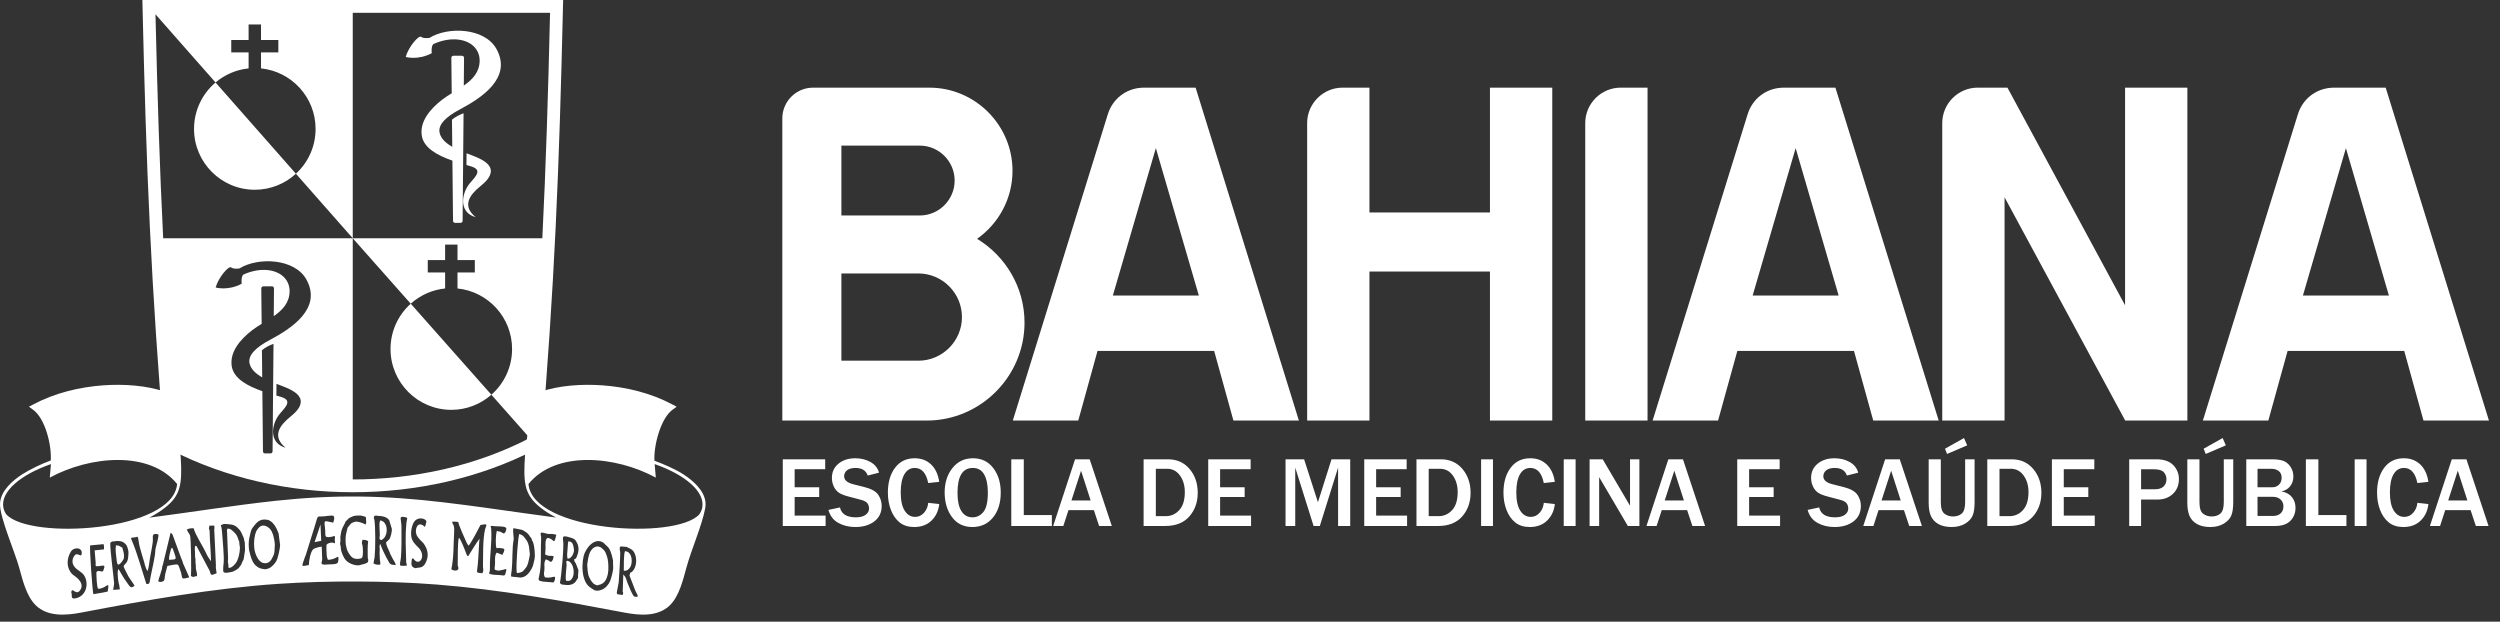 <svg width="189" height="47" viewBox="0 0 189 47" fill="none" xmlns="http://www.w3.org/2000/svg">
<rect x="0" y="0" width="189" height="47" fill="#333333" stroke="none"/>
<path d="M62.416 39.764H59.178V34.723H62.385V35.473H60.075V36.839H61.931V37.571H60.075V38.981H62.416V39.764ZM62.63 38.549L63.503 38.361C63.607 38.86 64.009 39.11 64.708 39.11C65.026 39.11 65.272 39.047 65.444 38.919C65.616 38.791 65.7 38.632 65.7 38.442C65.7 38.304 65.662 38.177 65.585 38.06C65.506 37.943 65.339 37.85 65.084 37.785L64.131 37.533C63.804 37.447 63.563 37.349 63.408 37.24C63.252 37.13 63.126 36.975 63.033 36.776C62.939 36.577 62.892 36.364 62.892 36.137C62.892 35.687 63.058 35.325 63.39 35.053C63.721 34.781 64.144 34.645 64.66 34.645C65.088 34.645 65.471 34.74 65.809 34.929C66.145 35.118 66.362 35.387 66.454 35.735L65.598 35.95C65.468 35.568 65.161 35.377 64.679 35.377C64.398 35.377 64.184 35.435 64.038 35.553C63.891 35.672 63.816 35.822 63.816 36.005C63.816 36.292 64.048 36.494 64.51 36.61L65.358 36.824C65.872 36.954 66.216 37.147 66.392 37.402C66.567 37.657 66.655 37.939 66.655 38.246C66.655 38.741 66.47 39.131 66.101 39.415C65.732 39.7 65.254 39.841 64.667 39.843C64.173 39.841 63.741 39.737 63.369 39.527C62.997 39.318 62.751 38.993 62.63 38.549ZM70.173 38.013L71.006 38.106C70.952 38.611 70.758 39.027 70.426 39.352C70.094 39.679 69.658 39.841 69.117 39.843C68.662 39.841 68.291 39.726 68.009 39.494C67.724 39.264 67.506 38.949 67.353 38.552C67.2 38.157 67.123 37.719 67.123 37.242C67.123 36.474 67.303 35.848 67.663 35.367C68.023 34.885 68.52 34.645 69.149 34.645C69.644 34.645 70.056 34.798 70.385 35.107C70.712 35.415 70.919 35.855 71.006 36.428L70.173 36.518C70.019 35.757 69.68 35.377 69.157 35.377C68.821 35.377 68.56 35.534 68.374 35.851C68.188 36.167 68.095 36.627 68.095 37.226C68.095 37.838 68.195 38.298 68.394 38.609C68.593 38.921 68.857 39.077 69.187 39.077C69.45 39.077 69.673 38.972 69.859 38.763C70.043 38.554 70.148 38.304 70.173 38.013ZM73.515 39.843C72.853 39.841 72.337 39.59 71.968 39.089C71.6 38.586 71.416 37.965 71.416 37.226C71.416 36.493 71.612 35.878 72.003 35.386C72.396 34.891 72.914 34.645 73.555 34.645C74.203 34.645 74.716 34.891 75.091 35.386C75.468 35.878 75.656 36.496 75.656 37.238C75.656 38.015 75.46 38.645 75.07 39.124C74.679 39.603 74.161 39.841 73.515 39.843ZM73.523 39.11C73.847 39.11 74.12 38.975 74.345 38.704C74.569 38.433 74.681 37.943 74.681 37.23C74.681 36.651 74.587 36.198 74.403 35.87C74.219 35.541 73.931 35.377 73.541 35.377C72.771 35.377 72.387 36.003 72.387 37.257C72.387 37.864 72.484 38.325 72.682 38.639C72.877 38.954 73.158 39.11 73.523 39.11ZM79.52 39.764H76.453V34.723H77.398V38.941H79.52V39.764ZM84.053 39.764H83.093L82.695 38.564H80.777L80.387 39.764H79.62L81.274 34.723H82.38L84.053 39.764ZM82.453 37.837L81.727 35.586L81 37.837H82.453ZM86.457 39.764V34.723H88.294C88.974 34.723 89.519 34.966 89.93 35.453C90.341 35.938 90.548 36.538 90.548 37.253C90.548 37.966 90.335 38.564 89.912 39.045C89.489 39.525 88.882 39.764 88.093 39.764H86.457ZM87.381 39.022H88.13C88.532 39.022 88.872 38.869 89.152 38.564C89.432 38.259 89.572 37.803 89.572 37.201C89.572 36.708 89.451 36.292 89.206 35.95C88.96 35.61 88.638 35.439 88.236 35.439H87.381V39.022ZM94.581 39.764H91.342V34.723H94.548V35.473H92.24V36.839H94.095V37.571H92.24V38.981H94.581V39.764ZM102.076 39.764H101.16V35.35L99.779 39.764H99.308L97.92 35.35V39.764H97.187V34.723H98.591L99.636 37.969L100.663 34.723H102.076V39.764ZM106.376 39.764H103.137V34.723H106.343V35.473H104.035V36.839H105.89V37.571H104.035V38.981H106.376V39.764ZM107.085 39.764V34.723H108.923C109.602 34.723 110.147 34.966 110.559 35.453C110.97 35.938 111.176 36.538 111.176 37.253C111.176 37.966 110.964 38.564 110.54 39.045C110.118 39.525 109.51 39.764 108.721 39.764H107.085ZM108.01 39.022H108.758C109.16 39.022 109.5 38.869 109.781 38.564C110.061 38.259 110.201 37.803 110.201 37.201C110.201 36.708 110.079 36.292 109.834 35.95C109.589 35.61 109.266 35.439 108.865 35.439H108.01V39.022ZM112.868 39.764H111.971V34.723H112.868V39.764ZM116.711 38.013L117.545 38.106C117.491 38.611 117.298 39.027 116.965 39.352C116.633 39.679 116.197 39.841 115.656 39.843C115.201 39.841 114.831 39.726 114.547 39.494C114.263 39.264 114.045 38.949 113.891 38.552C113.738 38.157 113.662 37.719 113.662 37.242C113.662 36.474 113.842 35.848 114.202 35.367C114.562 34.885 115.059 34.645 115.688 34.645C116.183 34.645 116.594 34.798 116.924 35.107C117.252 35.415 117.459 35.855 117.545 36.428L116.711 36.518C116.559 35.757 116.22 35.377 115.696 35.377C115.36 35.377 115.098 35.534 114.913 35.851C114.727 36.167 114.633 36.627 114.633 37.226C114.633 37.838 114.733 38.298 114.933 38.609C115.132 38.921 115.397 39.077 115.725 39.077C115.989 39.077 116.212 38.972 116.398 38.763C116.582 38.554 116.686 38.304 116.711 38.013ZM119.116 39.764H118.218V34.723H119.116V39.764ZM123.938 39.764H123.066L121.173 36.543C121.144 36.494 121.097 36.415 121.031 36.303C121.001 36.254 120.956 36.176 120.896 36.071V39.764H120.173V34.723H121.165L122.912 37.692C122.926 37.717 123.032 37.897 123.23 38.235V34.723H123.938V39.764ZM128.905 39.764H127.945L127.546 38.564H125.629L125.239 39.764H124.472L126.127 34.723H127.232L128.905 39.764ZM127.305 37.837L126.578 35.586L125.852 37.837H127.305ZM134.574 39.764H131.335V34.723H134.542V35.473H132.233V36.839H134.088V37.571H132.233V38.981H134.574V39.764ZM136.658 38.549L137.531 38.361C137.635 38.86 138.037 39.11 138.736 39.11C139.054 39.11 139.299 39.047 139.472 38.919C139.643 38.791 139.728 38.632 139.728 38.442C139.728 38.304 139.689 38.177 139.612 38.06C139.534 37.943 139.367 37.85 139.111 37.785L138.158 37.533C137.832 37.447 137.591 37.349 137.435 37.24C137.28 37.13 137.153 36.975 137.061 36.776C136.967 36.577 136.919 36.364 136.919 36.137C136.919 35.687 137.085 35.325 137.417 35.053C137.748 34.781 138.171 34.645 138.687 34.645C139.116 34.645 139.499 34.74 139.837 34.929C140.173 35.118 140.389 35.387 140.481 35.735L139.626 35.95C139.495 35.568 139.188 35.377 138.706 35.377C138.425 35.377 138.212 35.435 138.066 35.553C137.918 35.672 137.844 35.822 137.844 36.005C137.844 36.292 138.075 36.494 138.538 36.61L139.386 36.824C139.899 36.954 140.243 37.147 140.419 37.402C140.595 37.657 140.682 37.939 140.682 38.246C140.682 38.741 140.497 39.131 140.128 39.415C139.76 39.7 139.282 39.841 138.695 39.843C138.201 39.841 137.769 39.737 137.397 39.527C137.025 39.318 136.779 38.993 136.658 38.549ZM145.296 39.764H144.337L143.938 38.564H142.02L141.63 39.764H140.863L142.517 34.723H143.623L145.296 39.764ZM143.696 37.837L142.97 35.586L142.243 37.837H143.696ZM149.278 34.723V37.962C149.278 38.4 149.23 38.737 149.131 38.974C149.034 39.21 148.846 39.414 148.568 39.585C148.288 39.757 147.948 39.841 147.546 39.843C147.141 39.841 146.806 39.768 146.544 39.62C146.282 39.473 146.094 39.27 145.979 39.013C145.865 38.756 145.808 38.427 145.808 38.028V34.723H146.725V37.962C146.725 38.405 146.816 38.696 147.001 38.835C147.184 38.975 147.398 39.045 147.642 39.045C147.922 39.045 148.145 38.97 148.313 38.82C148.482 38.671 148.565 38.385 148.565 37.962V34.723H149.278ZM148.478 33.115L148.718 33.669L147.197 34.319L147.043 33.923L148.478 33.115ZM150.239 39.764V34.723H152.076C152.756 34.723 153.301 34.966 153.712 35.453C154.123 35.938 154.329 36.538 154.329 37.253C154.329 37.966 154.117 38.564 153.693 39.045C153.27 39.525 152.664 39.764 151.874 39.764H150.239ZM151.162 39.022H151.912C152.313 39.022 152.654 38.869 152.934 38.564C153.214 38.259 153.354 37.803 153.354 37.201C153.354 36.708 153.232 36.292 152.988 35.95C152.742 35.61 152.419 35.439 152.017 35.439H151.162V39.022ZM158.363 39.764H155.123V34.723H158.33V35.473H156.021V36.839H157.876V37.571H156.021V38.981H158.363V39.764ZM161.866 39.764H160.968V34.723H163.009C163.591 34.723 164.022 34.872 164.304 35.167C164.584 35.464 164.726 35.814 164.726 36.218C164.726 36.679 164.574 37.052 164.269 37.338C163.966 37.623 163.579 37.766 163.111 37.766H161.866V39.764ZM161.866 36.987H162.929C163.206 36.987 163.418 36.918 163.564 36.78C163.711 36.642 163.783 36.459 163.783 36.229C163.783 36.022 163.716 35.846 163.581 35.697C163.445 35.549 163.201 35.477 162.848 35.477H161.866V36.987ZM168.833 34.723V37.962C168.833 38.4 168.784 38.737 168.685 38.974C168.588 39.21 168.4 39.414 168.121 39.585C167.843 39.757 167.502 39.841 167.101 39.843C166.694 39.841 166.36 39.768 166.099 39.62C165.836 39.473 165.648 39.27 165.533 39.013C165.419 38.756 165.362 38.427 165.362 38.028V34.723H166.279V37.962C166.279 38.405 166.37 38.696 166.555 38.835C166.738 38.975 166.953 39.045 167.196 39.045C167.476 39.045 167.699 38.97 167.868 38.82C168.036 38.671 168.119 38.385 168.119 37.962V34.723H168.833ZM168.032 33.115L168.273 33.669L166.751 34.319L166.597 33.923L168.032 33.115ZM169.819 39.764V34.723H171.761C172.09 34.723 172.362 34.757 172.579 34.826C172.796 34.895 172.984 35.039 173.141 35.258C173.3 35.477 173.379 35.735 173.379 36.03C173.379 36.309 173.298 36.551 173.139 36.756C172.978 36.962 172.756 37.093 172.473 37.149C172.825 37.211 173.089 37.355 173.27 37.582C173.45 37.807 173.54 38.076 173.54 38.387C173.54 38.776 173.414 39.102 173.162 39.367C172.909 39.632 172.522 39.764 171.999 39.764H169.819ZM170.669 36.839H171.765C171.99 36.839 172.166 36.771 172.296 36.636C172.427 36.5 172.492 36.328 172.492 36.118C172.492 35.888 172.417 35.717 172.268 35.608C172.12 35.498 171.947 35.443 171.746 35.443H170.669V36.839ZM170.669 39.006H171.831C172.076 39.006 172.271 38.943 172.413 38.811C172.556 38.682 172.627 38.505 172.627 38.283C172.627 38.071 172.554 37.898 172.41 37.762C172.265 37.627 172.073 37.559 171.835 37.559H170.669V39.006ZM177.39 39.764H174.324V34.723H175.268V38.941H177.39V39.764ZM178.91 39.764H178.013V34.723H178.91V39.764ZM182.754 38.013L183.587 38.106C183.533 38.611 183.34 39.027 183.007 39.352C182.676 39.679 182.239 39.841 181.698 39.843C181.243 39.841 180.873 39.726 180.589 39.494C180.305 39.264 180.087 38.949 179.934 38.552C179.781 38.157 179.705 37.719 179.705 37.242C179.705 36.474 179.884 35.848 180.244 35.367C180.604 34.885 181.101 34.645 181.73 34.645C182.225 34.645 182.636 34.798 182.966 35.107C183.294 35.415 183.501 35.855 183.587 36.428L182.754 36.518C182.601 35.757 182.262 35.377 181.738 35.377C181.402 35.377 181.14 35.534 180.955 35.851C180.769 36.167 180.676 36.627 180.676 37.226C180.676 37.838 180.775 38.298 180.975 38.609C181.174 38.921 181.439 39.077 181.767 39.077C182.031 39.077 182.254 38.972 182.44 38.763C182.624 38.554 182.729 38.304 182.754 38.013ZM188.135 39.764H187.175L186.776 38.564H184.859L184.469 39.764H183.702L185.356 34.723H186.462L188.135 39.764ZM186.535 37.837L185.809 35.586L185.082 37.837H186.535Z" fill="white"/>
<path fill-rule="evenodd" clip-rule="evenodd" d="M73.868 18.055C76.013 19.355 77.454 21.713 77.454 24.392C77.454 28.462 74.127 31.794 70.06 31.794H59.143V19.2V16.99V8.952C59.143 7.671 60.185 6.627 61.464 6.627H70.267C73.721 6.627 76.546 9.456 76.546 12.914C76.546 15.033 75.485 16.916 73.868 18.055ZM69.43 20.673H63.609V27.269H69.43C71.242 27.269 72.724 25.785 72.724 23.971V23.971C72.724 22.157 71.242 20.673 69.43 20.673ZM69.532 11.008H63.609V16.291H69.532C70.984 16.291 72.171 15.102 72.171 13.649C72.171 12.196 70.984 11.008 69.532 11.008Z" fill="white"/>
<path fill-rule="evenodd" clip-rule="evenodd" d="M124.554 31.794H119.844V9.307C119.844 7.831 121.047 6.626 122.522 6.626H124.554V31.794Z" fill="white"/>
<path fill-rule="evenodd" clip-rule="evenodd" d="M103.53 31.794H98.82V9.307C98.82 7.831 100.023 6.626 101.499 6.626H103.53V16.06H112.641V6.626C114.213 6.626 115.78 6.626 117.351 6.626V31.794H112.641V20.53H103.53V31.794Z" fill="white"/>
<path fill-rule="evenodd" clip-rule="evenodd" d="M151.545 31.794H146.834V9.307C146.834 7.831 148.038 6.626 149.513 6.626C150.263 6.626 151.013 6.626 151.763 6.626L160.655 23.078V6.626C162.226 6.626 163.793 6.626 165.365 6.626V31.794H160.655V31.773L151.545 14.916V31.794Z" fill="white"/>
<path fill-rule="evenodd" clip-rule="evenodd" d="M98.196 31.794H93.247L91.79 26.529H82.973L81.517 31.794H76.568L83.751 8.64C84.11 7.485 85.099 6.71 86.287 6.634L86.48 6.627H88.479H90.389L98.196 31.794ZM90.633 22.344L87.382 11.198L84.131 22.344H90.633Z" fill="white"/>
<path fill-rule="evenodd" clip-rule="evenodd" d="M146.565 31.794H141.617L140.16 26.529H131.343L129.886 31.794H124.938L132.121 8.64C132.479 7.485 133.469 6.71 134.656 6.634L134.849 6.627H136.848H138.758L146.565 31.794ZM139.002 22.344L135.751 11.198L132.5 22.344H139.002Z" fill="white"/>
<path fill-rule="evenodd" clip-rule="evenodd" d="M188.165 31.794H183.216L181.76 26.529H172.943L171.486 31.794H166.537L173.72 8.64C174.078 7.485 175.069 6.71 176.256 6.634L176.449 6.627H178.448H180.358L188.165 31.794ZM180.602 22.344L177.351 11.198L174.1 22.344H180.602Z" fill="white"/>
<path fill-rule="evenodd" clip-rule="evenodd" d="M10.764 0H42.573L42.549 0.989C42.423 6.392 42.265 11.793 42.007 17.192C41.751 22.546 41.391 27.89 40.945 33.232L40.901 33.765L40.424 34.01C32.132 38.281 21.203 38.281 12.911 34.01L12.436 33.765L12.391 33.232C11.945 27.89 11.586 22.546 11.33 17.192C11.071 11.793 10.913 6.392 10.787 0.989L10.764 0ZM26.668 18.013L31.052 22.96C30.114 23.802 29.524 25.024 29.524 26.384C29.524 28.925 31.581 30.984 34.119 30.984C35.279 30.984 36.34 30.552 37.148 29.841L39.991 33.051L39.983 33.151C35.956 35.225 31.277 36.256 26.6 36.246H26.668V18.013H12.336C12.069 12.638 11.9 7.277 11.754 1.08L16.295 6.236C15.3 7.079 14.669 8.339 14.669 9.746C14.669 12.287 16.726 14.345 19.263 14.345C20.461 14.345 21.553 13.886 22.371 13.134L26.668 18.013H41C41.269 12.605 41.438 7.212 41.584 0.967H26.668H11.752H26.571H26.668V18.013ZM31.052 22.96C31.756 22.328 32.656 21.91 33.65 21.808V20.6H32.339V19.662H33.65V18.491H34.587V19.662H35.897V20.6H34.587V21.808C36.905 22.044 38.713 24.003 38.713 26.384C38.713 27.762 38.107 28.999 37.148 29.841L31.052 22.96ZM34.277 4.216H34.926C35.012 4.216 35.082 4.285 35.081 4.371L35.063 6.473C35.728 6.007 36.269 5.443 36.261 4.558C36.253 3.726 35.608 3.02 34.399 2.974C33.522 2.941 32.745 3.343 32.745 3.343C32.58 3.539 32.64 4.02 32.64 4.02C31.603 4.577 30.671 4.306 30.671 4.306C30.882 3.539 31.663 2.636 31.843 2.787C32.023 2.937 32.474 2.862 32.474 2.862C33.862 1.998 36.645 2.089 37.535 3.707C38.733 5.883 36.416 7.395 34.775 8.267C33.716 8.829 33.077 9.431 33.242 10.072C33.355 10.507 33.73 10.836 34.191 11.098L34.169 9.048C34.435 8.815 34.816 8.647 35.045 8.563L34.973 16.692C34.973 16.778 34.903 16.849 34.818 16.849H34.405C34.32 16.849 34.25 16.778 34.249 16.692L34.202 12.143C33.125 11.768 32.02 11.207 31.883 10.23C31.732 9.16 32.541 8.223 33.428 7.535C33.646 7.366 33.893 7.209 34.149 7.052L34.122 4.371C34.121 4.285 34.191 4.216 34.277 4.216ZM35.264 12.475C35.396 12.513 35.52 12.55 35.635 12.585C36.622 12.887 35.748 13.513 35.424 13.976C34.822 14.836 34.777 16.099 35.962 16.418C34.904 15.565 35.505 14.735 36.3 14.092C36.679 13.786 37.058 13.419 37.103 13.007C37.157 12.497 36.655 12.159 36.055 11.896C35.836 11.8 35.562 11.7 35.27 11.587L35.264 12.475ZM22.371 13.134C23.285 12.293 23.858 11.087 23.858 9.746C23.858 7.364 22.049 5.405 19.732 5.171V3.962H21.043V3.024H19.732V1.852H18.794V3.024H17.483V3.962H18.794V5.171C17.847 5.267 16.984 5.651 16.295 6.236L22.371 13.134ZM19.909 21.646H20.557C20.643 21.646 20.715 21.716 20.714 21.802L20.695 23.904C21.36 23.438 21.901 22.873 21.893 21.989C21.885 21.156 21.24 20.451 20.031 20.404C19.154 20.371 18.377 20.773 18.377 20.773C18.212 20.969 18.272 21.451 18.272 21.451C17.235 22.007 16.303 21.736 16.303 21.736C16.513 20.969 17.295 20.067 17.475 20.217C17.656 20.367 18.107 20.292 18.107 20.292C19.494 19.429 22.277 19.52 23.167 21.137C24.364 23.314 22.047 24.825 20.406 25.697C19.348 26.259 18.708 26.862 18.874 27.503C18.986 27.938 19.363 28.266 19.823 28.528L19.801 26.478C20.067 26.245 20.448 26.077 20.677 25.994L20.606 34.123C20.605 34.208 20.535 34.279 20.449 34.279H20.037C19.951 34.279 19.882 34.208 19.881 34.123L19.834 29.574C18.758 29.198 17.653 28.637 17.515 27.66C17.365 26.591 18.173 25.653 19.06 24.966C19.277 24.797 19.525 24.64 19.781 24.482L19.753 21.802C19.753 21.716 19.824 21.646 19.909 21.646ZM20.895 29.905C21.027 29.944 21.153 29.981 21.268 30.015C22.255 30.318 21.38 30.944 21.057 31.406C20.454 32.267 20.409 33.53 21.593 33.848C20.536 32.995 21.138 32.165 21.932 31.523C22.311 31.216 22.691 30.849 22.734 30.437C22.79 29.927 22.287 29.59 21.687 29.326C21.469 29.23 21.194 29.13 20.902 29.017L20.895 29.905Z" fill="white"/>
<path fill-rule="evenodd" clip-rule="evenodd" d="M42.043 39.127C41.815 39.009 41.596 38.882 41.386 38.746C39.759 37.694 39.587 36.843 39.656 35.045C39.724 33.257 40.102 31.343 40.677 29.772L40.714 29.669L40.818 29.633C42.253 29.129 44.013 29.024 45.519 29.13C47.334 29.257 49.216 29.713 50.827 30.575L51.154 30.75L50.853 30.968C49.928 31.633 49.406 33.75 49.477 34.832C50.177 35.085 51.081 35.482 51.674 35.865C52.374 36.318 53.229 37.059 53.333 37.949C53.344 38.116 53.348 38.243 53.317 38.414C53.056 39.78 52.279 41.498 51.892 42.917C51.638 43.843 51.348 45.063 50.647 45.755C49.748 46.642 48.351 46.529 47.212 46.312C42.506 45.416 37.784 44.565 33.003 44.19C31.02 44.035 29.022 43.97 27.034 43.962C25.042 43.954 23.042 44.004 21.054 44.138C16.036 44.476 11.066 45.372 6.132 46.312C4.993 46.529 3.595 46.642 2.697 45.755C1.996 45.063 1.706 43.843 1.452 42.917C1.128 41.731 -0.013 39.139 0 38.107L0.011 37.949C0.114 37.059 0.97 36.318 1.67 35.865C2.262 35.482 3.139 35.065 3.838 34.812C3.911 33.697 3.441 31.651 2.491 30.968L2.189 30.75L2.516 30.575C4.128 29.713 6.01 29.257 7.824 29.13C9.331 29.024 11.091 29.129 12.526 29.633L12.629 29.669L12.667 29.772C13.274 31.432 13.661 33.474 13.697 35.346C13.728 37.017 13.447 37.784 11.957 38.746C11.744 38.884 11.521 39.014 11.289 39.134C14.475 38.721 17.653 38.205 20.847 37.86C22.945 37.634 25.04 37.515 27.15 37.538C29.259 37.56 31.355 37.722 33.45 37.967C35.552 38.214 37.647 38.518 39.744 38.812C40.509 38.919 41.275 39.026 42.043 39.127ZM18.932 40.302C18.804 40.837 18.774 40.995 18.822 41.529C18.833 41.651 18.837 41.599 18.858 41.691C18.943 42.044 19.018 42.374 19.247 42.666C19.319 42.756 19.544 42.933 19.667 42.963C19.945 43.031 20.048 43.084 20.325 42.966C20.548 42.871 20.785 42.609 20.898 42.4C21.021 42.172 21.179 41.426 21.176 41.2L21.061 40.321C20.918 39.936 20.651 39.375 20.2 39.293C19.573 39.179 19.34 39.597 19.13 39.852C19.019 39.987 18.979 40.104 18.932 40.302ZM30.754 42.762C30.756 42.492 30.692 42.653 30.707 42.423C30.683 41.645 30.632 40.495 30.713 39.705C30.725 39.154 30.955 39.146 30.526 39.079C30.133 39.018 30.348 39.275 30.351 39.847C30.354 40.563 30.368 41.5 30.306 42.193C30.296 42.305 30.2 42.675 30.262 42.745C30.306 42.794 30.672 42.78 30.754 42.762ZM40.881 40.303C40.853 40.417 40.921 40.544 40.911 40.706C40.862 41.47 40.95 42.774 40.773 43.477C40.658 43.936 40.722 43.889 41.048 43.969L41.849 44.033C41.858 44.029 42.008 43.816 41.953 43.601C41.669 43.598 41.684 43.722 41.191 43.644C41.098 43.393 41.112 43.457 41.156 43.086C41.18 42.889 41.13 42.672 41.172 42.496C41.198 42.39 41.224 42.383 41.255 42.288C41.58 42.367 41.569 42.536 41.696 42.455C41.723 42.439 41.88 42.239 41.837 42.038C41.568 41.979 41.564 42.096 41.213 41.918L41.245 41.424C41.239 41.244 41.177 40.603 41.477 40.676C41.922 40.785 41.859 41.266 42.06 40.426C41.617 40.318 41.671 40.394 41.419 40.364C41.299 40.351 40.908 40.19 40.881 40.303ZM6.152 44.433C6.134 44.504 6.04 44.656 5.997 44.696C5.695 44.976 5.477 44.386 5.392 44.738C5.357 44.886 5.419 44.677 5.426 44.982C5.429 45.119 5.398 45.288 5.697 45.235C6.539 45.087 6.744 44.095 6.354 43.492C6.198 43.25 5.851 43.109 5.663 42.886C5.249 42.398 5.653 41.951 5.719 41.921C5.92 41.832 6.123 42.1 6.165 41.921C6.298 41.369 5.593 41.321 5.358 41.7C5.032 42.229 4.998 42.928 5.46 43.406C5.573 43.524 6.285 43.877 6.152 44.433ZM6.82 41.232C6.746 41.324 7.003 44.92 7.063 44.92L7.838 44.786C7.952 44.753 8.032 44.749 8.14 44.722C8.162 44.631 8.202 44.308 8.189 44.245C8.021 44.222 8.058 44.353 7.628 44.486C7.521 44.519 7.504 44.49 7.407 44.511C7.306 44.239 7.287 43.559 7.287 43.24C7.443 43.129 7.463 43.153 7.717 43.215C7.812 43.128 7.789 43.202 7.828 43.089C7.941 42.771 7.941 42.712 7.536 42.79C7.139 42.867 7.235 42.721 7.237 42.585L7.155 41.608L7.859 41.532C7.875 41.466 7.857 41.181 7.831 41.138L6.82 41.232ZM37.09 39.769C37.093 39.895 37.088 39.771 37.111 39.861C37.135 39.948 37.127 39.873 37.132 39.954C37.204 41.036 37.023 41.917 37.038 42.936C37.043 43.336 36.984 43.155 36.978 43.367C37.156 43.457 37.439 43.462 37.617 43.467C38.186 43.482 38.15 43.659 38.277 43.129C38.322 42.94 38.112 43.066 38.011 43.081C37.639 43.138 37.8 43.176 37.469 43.095C37.352 43.066 37.398 42.899 37.414 42.786C37.461 42.452 37.351 42.009 37.556 41.777L37.971 41.949C38.058 41.839 38.198 41.509 38.084 41.481C37.884 41.433 37.685 41.408 37.537 41.446C37.441 41.186 37.482 40.45 37.555 40.144C37.954 40.231 37.714 40.148 38.096 40.341C38.245 40.203 38.218 40.241 38.277 39.993C38.336 39.745 37.59 39.808 37.414 39.783C37.297 39.767 37.184 39.749 37.09 39.769ZM31.333 42.329L31.263 42.244C31.26 42.242 31.252 42.236 31.249 42.234C31.155 42.167 31.127 42.262 31.116 42.406C31.098 42.647 31.057 42.869 31.395 42.951C31.489 42.975 31.418 42.925 31.686 42.911C31.89 42.901 32.038 42.793 32.138 42.62C32.458 42.065 32.363 41.544 32.015 41.072C32.011 41.066 32.003 41.06 31.999 41.055L31.92 40.972C31.772 40.829 31.511 40.575 31.475 40.37C31.369 40.119 31.497 39.436 31.962 39.707C32.139 39.812 32.104 39.994 32.231 39.464C32.292 39.208 31.484 38.946 31.219 39.614C31.049 40.041 30.991 40.643 31.284 41.017C31.555 41.363 31.704 41.402 31.836 41.681C32.089 42.22 31.672 42.726 31.333 42.329ZM11.157 43.172C11.063 43.071 11.01 42.87 10.962 42.738C10.933 42.656 10.933 42.631 10.918 42.554L10.722 41.91C10.634 41.595 10.521 41.237 10.483 40.922C10.469 40.812 10.446 40.676 10.408 40.572C10.308 40.598 10.277 40.622 10.153 40.627C9.854 40.638 9.876 40.672 9.987 40.908C10.398 41.895 10.732 43.13 11.059 44.136C11.378 44.227 11.297 43.942 11.414 43.464L11.632 42.408C11.656 42.257 11.691 42.088 11.72 41.907C11.746 41.743 11.726 41.618 11.769 41.429C11.813 41.237 12.062 40.421 11.953 40.395C11.556 40.297 11.528 40.462 11.556 40.742C11.585 41.035 11.374 41.897 11.312 42.367C11.273 42.67 11.242 42.914 11.157 43.172ZM12.241 43.013L12.161 43.276C12.124 43.461 11.933 43.889 11.981 43.961C12.048 44.01 12.195 44.002 12.296 43.962C12.451 43.9 12.435 43.803 12.453 43.648C12.493 43.298 12.582 43.085 12.654 42.786C12.767 42.759 13.29 42.648 13.399 42.675C13.513 42.703 13.549 42.898 13.599 43.027C13.886 43.752 13.558 43.838 14.309 43.648L13.848 42.612C13.811 42.52 13.812 42.482 13.78 42.389C13.756 42.32 13.718 42.251 13.69 42.181L13.06 40.457C13.008 40.321 12.998 40.375 12.899 40.266L12.312 42.703C12.28 42.802 12.277 42.774 12.26 42.85C12.252 42.889 12.259 42.937 12.241 43.013ZM12.926 41.514C12.857 41.801 12.747 42.103 12.795 42.331C12.93 42.328 12.794 42.33 12.915 42.311C13.054 42.29 13.233 42.337 13.286 42.19C13.301 42.152 13.077 41.476 13.017 41.405C12.967 41.452 12.943 41.445 12.926 41.514ZM27.819 42.471C27.889 42.181 27.8 42.448 27.799 42.035C27.799 41.688 27.782 41.249 27.834 40.907C27.546 40.761 27.637 40.853 27.403 40.801C27.31 41.189 27.383 41.07 27.413 41.269C27.431 41.387 27.472 42.018 27.382 42.138C27.317 42.223 27.286 42.218 27.178 42.237C26.7 42.324 26.526 42.088 26.334 41.769C26.212 41.569 26.21 41.42 26.152 41.221C26.123 41.123 26.112 40.601 26.152 40.431C26.32 39.73 26.211 39.989 26.425 39.717C26.5 39.622 26.508 39.587 26.622 39.524L26.858 39.436C27.113 39.418 27.437 39.547 27.646 39.652C27.705 39.471 27.697 39.522 27.675 39.318C27.645 39.049 27.767 39.094 27.285 38.976C27.242 38.966 26.843 38.964 26.709 39.021C26.531 39.097 26.393 39.136 26.267 39.286C26.074 39.513 26.199 39.254 26.046 39.612C25.973 39.78 25.821 39.935 25.761 40.406C25.72 40.728 25.72 40.442 25.739 40.815C25.75 41.02 25.667 41.023 25.736 41.238C25.785 41.389 25.75 41.46 25.787 41.603C25.845 41.827 25.942 42.054 26.066 42.249C26.269 42.565 26.79 42.774 27.141 42.736C27.233 42.725 27.222 42.71 27.321 42.687C27.429 42.663 27.791 42.587 27.819 42.471ZM46.864 41.37C46.82 41.555 46.884 41.638 46.889 41.777C46.884 42.428 46.815 43.411 46.773 44.035L46.642 44.721C46.599 45.014 46.702 44.9 47.077 44.982C47.145 44.697 47.102 44.86 47.076 44.719L47.123 43.426C47.378 43.705 47.332 43.816 47.424 44.032L47.687 44.663C47.743 44.765 47.872 45.079 47.962 45.101C48.419 45.212 48.129 44.893 48.044 44.683C48.012 44.605 47.999 44.566 47.968 44.492L47.64 43.638C47.579 43.487 47.58 43.563 47.63 43.354C47.666 43.202 47.635 43.38 47.818 43.19C48.101 42.895 48.156 42.367 48.032 41.976C47.95 41.714 47.841 41.569 47.593 41.453C47.239 41.287 47.468 41.363 47.097 41.323C47.008 41.313 46.886 41.281 46.864 41.37ZM47.158 43.141C47.485 43.213 47.686 42.848 47.724 42.691C47.785 42.432 47.776 42.035 47.567 41.812C47.471 41.708 47.425 41.703 47.251 41.661C47.148 41.867 47.16 42.821 47.158 43.141ZM8.335 41.047C8.331 41.697 8.564 43.318 8.626 44.084C8.636 44.22 8.563 44.431 8.562 44.597L9.062 44.556L9.012 44.217C9.002 44.159 8.982 44.117 8.969 44.059L8.918 43.721C8.905 43.519 8.878 43.277 8.917 43.116C8.945 42.998 8.91 43.102 8.97 43.031L9.207 43.439C9.255 43.519 9.288 43.571 9.336 43.65C9.361 43.691 9.371 43.706 9.393 43.747L9.756 44.265C9.864 44.389 9.946 44.482 10.175 44.272L9.711 43.579C9.668 43.507 9.339 42.853 9.345 42.828C9.399 42.606 9.643 42.614 9.687 42.147C9.716 41.831 9.753 41.664 9.603 41.3C9.529 41.119 9.312 40.935 9.067 40.911C8.835 40.887 8.867 40.893 8.678 40.92C8.437 40.955 8.505 40.89 8.335 41.047ZM8.92 42.692C9.119 42.688 9.355 42.243 9.355 42.243C9.399 42.059 9.368 41.787 9.305 41.614C9.286 41.561 9.285 41.529 9.266 41.479C9.223 41.355 9.344 41.47 9.031 41.281C8.95 41.231 8.901 41.255 8.765 41.223C8.705 41.558 8.774 41.961 8.818 42.333C8.815 42.438 8.858 42.618 8.92 42.692ZM15.833 39.741C15.741 40.126 15.844 39.858 15.85 40.232C15.86 40.942 15.942 41.664 15.951 42.399C15.95 42.401 15.948 42.41 15.944 42.414C15.871 42.418 15.982 42.477 15.916 42.376C15.806 42.209 15.714 42.112 15.601 41.859C15.35 41.3 14.775 40.458 14.642 39.94C14.526 39.939 14.476 39.931 14.36 39.951C14.245 39.97 14.205 39.988 14.127 40.043C14.182 40.189 14.304 40.34 14.361 40.455C14.446 40.627 14.477 43.355 14.431 43.547C14.735 43.7 14.587 43.557 14.885 43.56C14.938 43.34 14.816 43.15 14.805 42.95C14.798 42.824 14.819 42.772 14.795 42.64C14.752 42.393 14.787 42.528 14.78 42.307C14.776 42.152 14.739 42.186 14.747 42.011C14.761 41.697 14.658 41.181 14.833 41.273C14.921 41.318 14.832 41.255 14.878 41.319L15.777 43.017C15.862 43.186 15.834 43.078 15.891 43.29C15.965 43.565 16.092 43.44 16.376 43.336L16.318 42.923C16.313 42.837 16.327 42.771 16.321 42.684L16.204 40.2C16.177 39.999 16.242 39.914 16.195 39.731L15.833 39.741ZM28.279 39.055C28.236 39.231 28.278 39.149 28.304 39.303C28.392 39.836 28.385 41.535 28.322 42.112C28.3 42.313 28.246 42.418 28.244 42.607C28.364 42.668 28.575 42.718 28.714 42.689C28.817 42.625 28.7 42.394 28.709 42.166C28.719 41.948 28.68 42.056 28.706 41.561C28.718 41.333 28.658 41.426 28.722 41.156L28.784 41.171C28.783 41.331 29.123 41.967 29.21 42.15L29.419 42.523C29.541 42.736 29.706 42.688 29.916 42.721C29.912 42.575 29.792 42.438 29.727 42.309L29.508 41.889C29.467 41.78 29.477 41.783 29.424 41.676C29.346 41.514 29.187 41.175 29.183 41.007L29.431 40.77C29.535 40.638 29.649 40.151 29.621 39.976L29.425 39.331C29.421 39.325 29.416 39.318 29.412 39.312C29.239 39.085 28.948 39.015 28.668 39.006C28.524 39.001 28.309 38.929 28.279 39.055ZM28.698 39.484C28.658 39.652 28.73 40.306 28.71 40.504C28.692 40.691 28.645 40.778 28.804 40.817C28.896 40.84 28.858 40.812 28.912 40.779C28.914 40.778 29.003 40.705 29.016 40.692C29.347 40.362 29.338 39.477 28.766 39.337C28.734 39.403 28.718 39.401 28.698 39.484ZM42.57 40.616C42.546 40.715 42.55 40.772 42.569 40.854C42.656 41.233 42.431 43.65 42.327 44.084C42.466 44.16 42.341 44.147 42.497 44.19C42.576 44.211 42.608 44.197 42.721 44.215C43.049 44.267 43.425 44.19 43.586 43.867C43.726 43.582 43.703 43.86 43.7 43.484C43.7 43.374 43.739 43.182 43.721 43.076L43.527 42.589C43.453 42.47 43.391 42.429 43.417 42.26C43.549 42.258 43.549 42.203 43.611 42.061C43.764 41.706 43.794 41.35 43.606 41.012C43.506 40.834 43.462 40.748 43.241 40.681C43.093 40.637 42.61 40.447 42.57 40.616ZM42.95 40.938L42.875 41.932C42.883 42.029 42.882 42.143 42.901 42.233C43.131 42.268 43.323 41.973 43.381 41.729C43.416 41.585 43.371 41.411 43.346 41.276C43.304 41.054 43.176 40.908 42.95 40.938ZM42.794 43.905C42.904 43.922 43.04 43.929 43.116 43.873C43.558 43.547 43.387 42.514 42.926 42.401C42.758 42.361 42.827 42.58 42.835 42.694C42.847 42.847 42.714 43.594 42.794 43.905ZM36.327 39.681C36.171 39.992 35.636 41.02 35.426 41.257C35.34 41.163 35.24 40.968 35.196 40.845C35.116 40.659 34.652 39.644 34.647 39.467C34.433 39.414 34.379 39.462 34.2 39.423C34.16 39.688 34.37 39.529 34.334 40.21C34.284 41.066 34.309 42.243 34.12 43.029C34.343 43.212 34.62 43.125 34.644 43.026C34.678 42.88 34.625 42.841 34.606 42.759C34.605 42.752 34.603 42.743 34.601 42.735C34.624 42.18 34.578 41.119 34.69 40.653C34.835 40.732 35.217 41.764 35.311 42.013L35.404 42.035C35.674 41.604 35.952 41.131 36.252 40.723C36.214 40.977 36.174 42.168 36.121 42.678C36.046 43.405 35.958 43.26 36.463 43.34C36.554 43.169 36.551 43.116 36.512 42.861C36.533 42.008 36.483 40.803 36.676 39.995C36.724 39.798 36.932 39.572 36.523 39.657C36.44 39.675 36.423 39.681 36.327 39.681ZM23.351 42.719C23.352 42.409 23.466 41.71 23.689 41.513C23.764 41.446 24.18 41.325 24.324 41.327L24.353 42.154C24.402 42.469 24.141 42.666 24.509 42.687L25.252 42.651C25.488 42.616 25.566 42.594 25.586 42.307C25.618 41.827 25.456 42.325 24.785 42.318C24.767 42.243 24.711 42.115 24.704 42.052C24.689 41.92 24.654 41.208 24.696 41.166C24.77 41.091 24.985 40.984 25.179 41.031C25.279 41.056 25.37 41.179 25.305 40.775C25.399 40.38 25.159 40.566 25.11 40.575C24.424 40.699 24.646 40.489 24.569 39.895C24.479 39.216 24.542 39.408 25.197 39.511C25.269 39.209 25.305 39.219 25.222 38.995C24.964 38.939 24.554 39.057 24.282 39.046C23.939 39.032 24.035 39.035 23.775 39.849C23.544 40.554 23.347 41.248 23.119 41.955C23.067 42.084 23.037 42.144 23 42.274C22.932 42.513 22.713 42.868 23.04 42.775C23.221 42.724 23.218 42.752 23.351 42.719ZM24.284 40.883L24.229 39.65L23.783 40.989L24.284 40.883ZM38.815 39.929C38.739 40.246 38.877 40.595 38.824 40.845C38.713 41.383 38.758 42.445 38.688 43.089C38.673 43.224 38.629 43.432 38.628 43.574C38.932 43.648 38.884 43.596 39.228 43.653C39.566 43.71 39.874 43.49 40.058 43.209C40.319 42.812 40.29 42.774 40.408 42.278C40.476 41.992 40.407 41.237 40.283 40.957C40.233 40.84 40.261 40.958 40.217 40.84C40.141 40.637 40.259 40.792 40.078 40.582L40.028 40.507C40.024 40.501 40.021 40.492 40.017 40.487L39.992 40.45C39.963 40.412 39.938 40.389 39.902 40.346C39.829 40.262 39.522 40.069 39.471 40.056L38.815 39.929ZM39.266 40.365C39.164 40.48 39.001 42.755 39.059 43.181C39.072 43.276 39 43.367 39.318 43.287C39.551 43.229 39.589 43.119 39.753 42.923C39.922 42.722 39.968 42.371 40.03 42.088C40.085 41.834 40.039 41.846 40.027 41.641C39.998 41.194 39.925 40.979 39.678 40.667C39.484 40.422 39.491 40.48 39.266 40.365ZM16.694 39.69C16.696 39.746 16.767 39.882 16.794 40.315C16.832 40.931 16.958 42.045 16.906 42.591C16.885 42.826 16.865 42.837 16.873 43.086C16.875 43.171 16.876 43.273 16.975 43.29C17.16 43.324 17.284 43.277 17.405 43.258C17.622 43.224 17.631 43.211 17.853 43.088L18.034 42.955C18.151 42.825 18.244 42.694 18.3 42.532C18.407 42.218 18.392 42.507 18.453 42.069C18.551 41.379 18.528 41.831 18.51 41.113C18.508 41.035 18.509 41.009 18.489 40.941C18.415 40.694 18.471 40.759 18.397 40.602C18.254 40.303 18.253 40.163 17.943 39.877C17.661 39.616 17.384 39.65 17.069 39.615C16.778 39.582 16.886 39.686 16.694 39.69ZM17.182 39.973C17.127 40.203 17.176 40.151 17.171 40.348C17.2 40.967 17.211 41.578 17.244 42.2C17.245 42.327 17.213 42.439 17.241 42.572C17.261 42.663 17.265 42.627 17.268 42.74C17.271 42.861 17.261 42.83 17.288 42.938C17.434 42.907 17.467 42.93 17.653 42.762C17.698 42.721 17.717 42.695 17.766 42.645C18.03 42.375 18.15 41.688 18.135 41.367C18.129 41.246 18.126 41.316 18.112 41.25C18.098 41.182 18.098 41.161 18.097 41.101C18.094 40.869 18.098 41.047 18.035 40.823C17.925 40.434 17.779 40.291 17.507 40.064C17.414 39.987 17.326 39.954 17.182 39.973ZM44.123 42.041C44.029 42.454 43.988 43.054 44.111 43.569C44.202 43.947 44.381 44.279 44.693 44.461C44.796 44.52 44.901 44.616 45.002 44.64C45.247 44.7 45.624 44.582 45.845 44.343C46.127 44.036 46.179 43.821 46.291 43.354C46.375 43.004 46.363 42.886 46.345 42.609C46.334 42.428 46.371 42.426 46.319 42.255C46.285 42.141 46.276 42.047 46.241 41.935C46.171 41.716 46.124 41.562 45.985 41.38L45.631 41.041C44.976 40.569 44.27 41.431 44.123 42.041ZM45.129 44.246C45.238 44.273 45.153 44.242 45.247 44.224C45.695 44.136 45.847 43.843 45.952 43.402C46.019 43.125 46.002 42.524 45.933 42.228C45.902 42.093 45.864 42.011 45.825 41.898C45.757 41.701 45.7 41.617 45.547 41.489C45.479 41.431 45.484 41.415 45.396 41.369C45.033 41.178 44.696 41.482 44.561 41.856C44.47 42.108 44.427 42.429 44.393 42.694C44.413 42.941 44.421 43.371 44.525 43.588C44.556 43.653 44.572 43.688 44.602 43.751C44.705 43.967 44.869 44.183 45.129 44.246ZM19.894 42.561C20.188 42.633 20.41 42.501 20.543 42.25C20.766 41.832 20.741 41.867 20.764 41.398C20.769 41.285 20.787 41.208 20.775 41.101C20.763 40.993 20.744 40.948 20.74 40.834L20.655 40.464C20.636 40.398 20.632 40.406 20.605 40.335L20.537 40.166C20.33 39.787 19.875 39.585 19.603 39.854C19.354 40.102 19.31 40.288 19.244 40.638C19.193 40.904 19.196 41.297 19.242 41.562C19.301 41.903 19.526 42.472 19.894 42.561ZM49.492 35.085C49.516 35.423 49.548 35.766 49.579 36.107C46.537 34.456 42.022 34.043 39.953 36.59C40.263 40.204 51.114 40.845 52.874 38.88C52.981 38.721 53.054 38.551 53.089 38.371C53.314 37.184 51.814 35.894 49.492 35.085ZM0.469 38.879C0.362 38.72 0.289 38.551 0.255 38.371C0.029 37.184 1.53 35.894 3.852 35.085C3.828 35.423 3.796 35.766 3.764 36.107C6.806 34.456 11.322 34.043 13.39 36.59C13.081 40.205 2.228 40.846 0.469 38.879Z" fill="white"/>
</svg>
